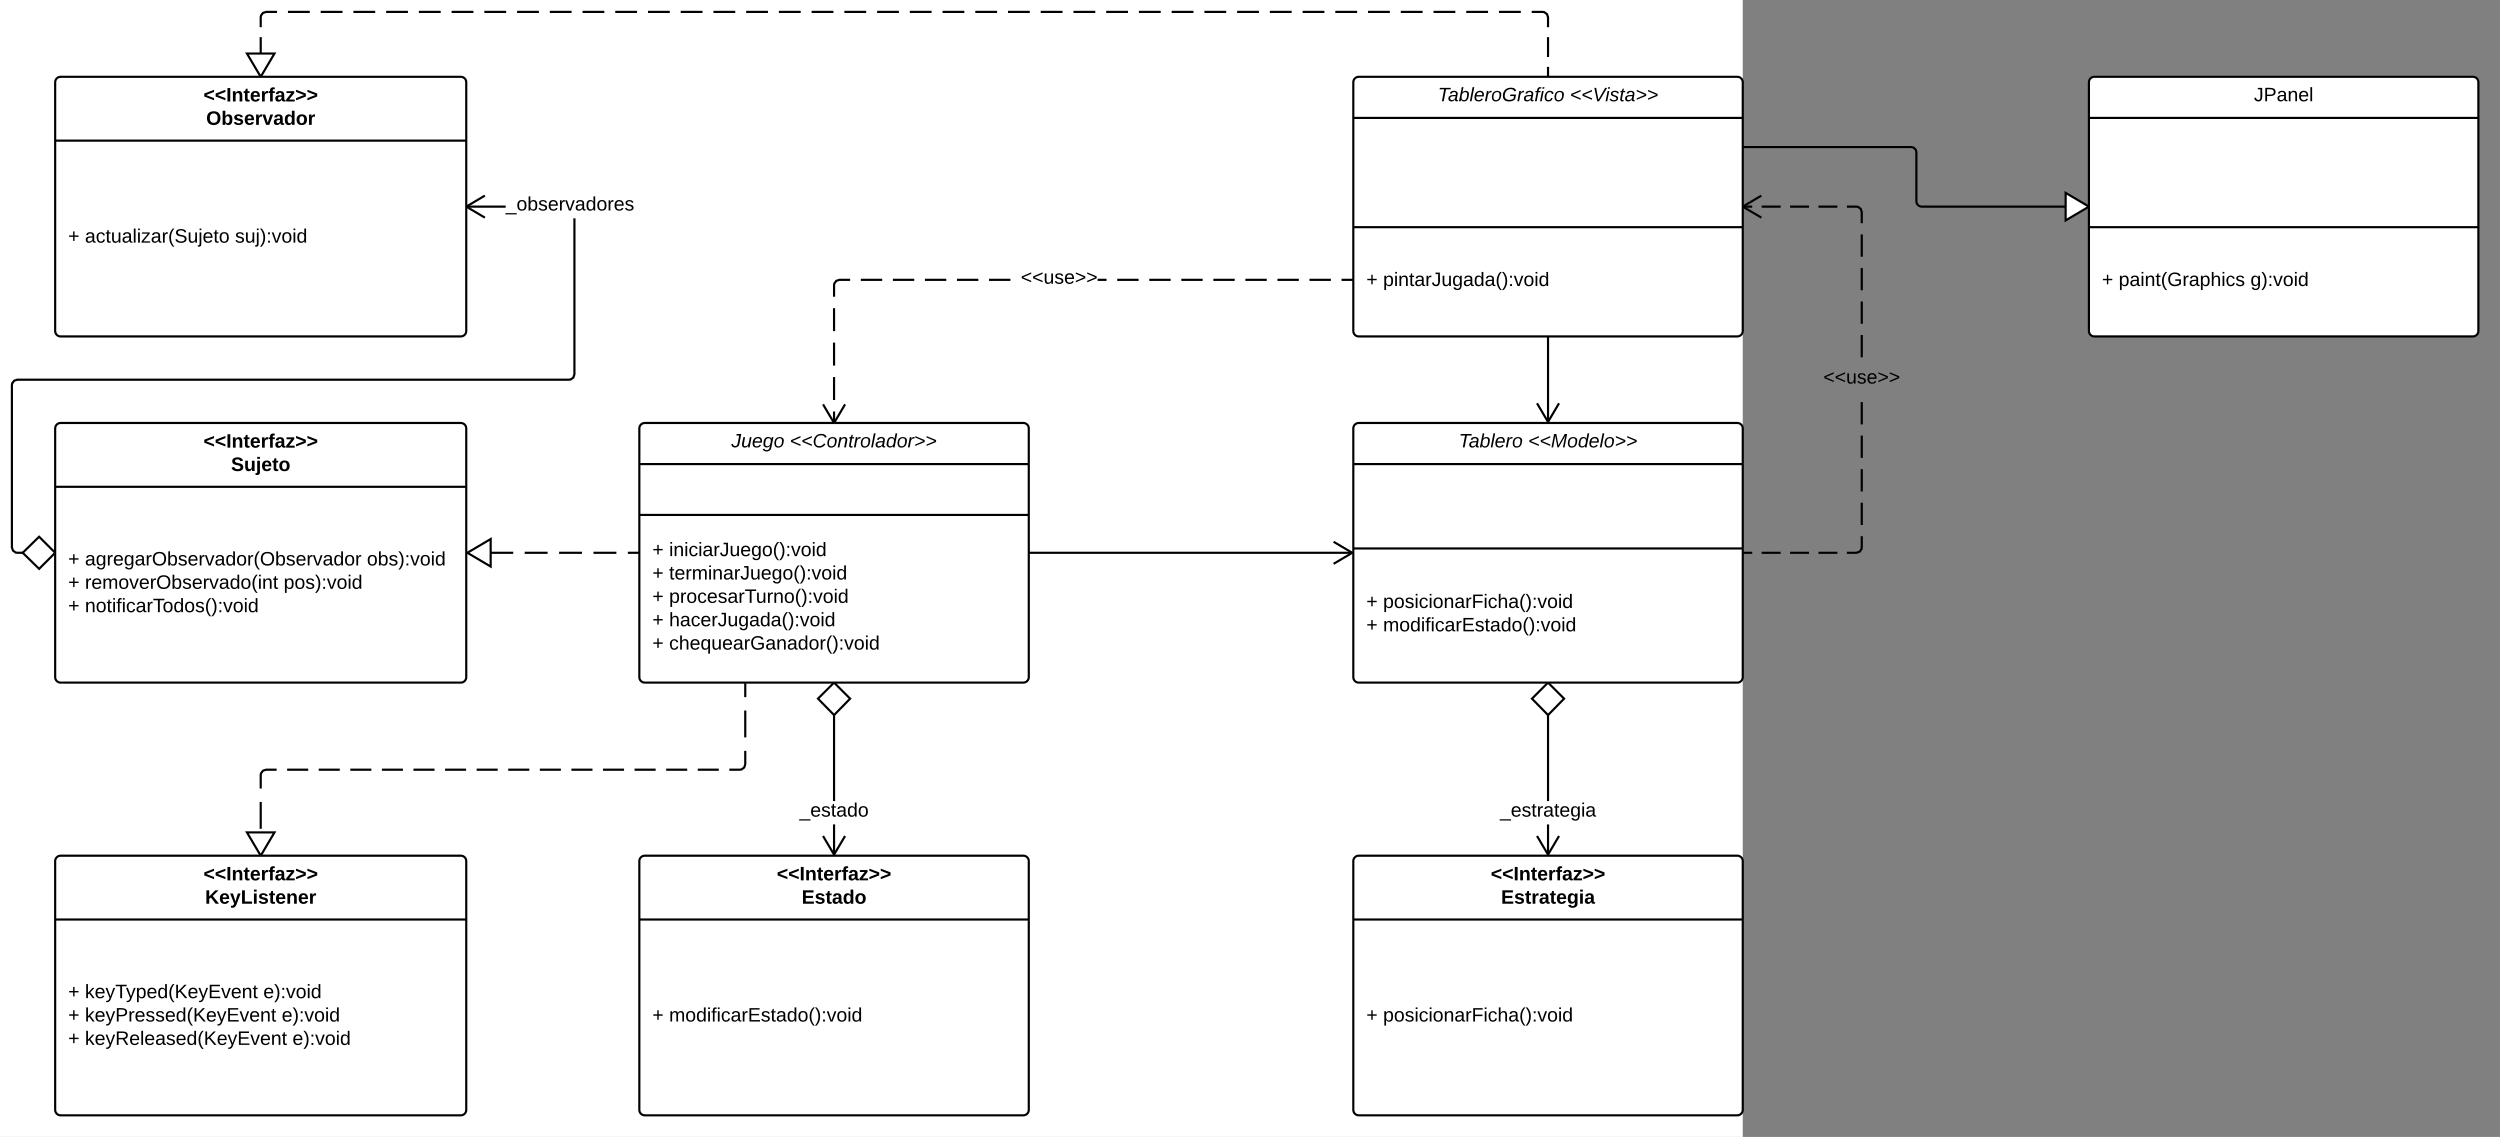 <svg xmlns="http://www.w3.org/2000/svg" xmlns:xlink="http://www.w3.org/1999/xlink" xmlns:lucid="lucid" width="2311" height="1051"><rect width="100%" height="100%" fill="#808080" stroke="none"/><g transform="translate(-149 -49)" lucid:page-tab-id="0_0"><path d="M0 0h1760v1360H0z" fill="#fff"/><path d="M740 445c0-2.76 2.24-5 5-5h350c2.76 0 5 2.24 5 5v230c0 2.76-2.24 5-5 5H745c-2.76 0-5-2.24-5-5z" stroke="#000" stroke-width="2" fill="#fff"/><path d="M740 478h360m-360 47h360" stroke="#000" stroke-width="2" fill="none"/><use xlink:href="#a" transform="matrix(1,0,0,1,748,440) translate(77.1 22.6)"/><use xlink:href="#b" transform="matrix(1,0,0,1,748,440) translate(131.1 22.6)"/><use xlink:href="#c" transform="matrix(1,0,0,1,752,532.693) translate(0 30.4)"/><use xlink:href="#d" transform="matrix(1,0,0,1,752,532.693) translate(15.5 30.4)"/><use xlink:href="#c" transform="matrix(1,0,0,1,752,532.693) translate(0 52)"/><use xlink:href="#e" transform="matrix(1,0,0,1,752,532.693) translate(15.5 52)"/><use xlink:href="#c" transform="matrix(1,0,0,1,752,532.693) translate(0 73.6)"/><use xlink:href="#f" transform="matrix(1,0,0,1,752,532.693) translate(15.5 73.6)"/><use xlink:href="#c" transform="matrix(1,0,0,1,752,532.693) translate(0 95.2)"/><use xlink:href="#g" transform="matrix(1,0,0,1,752,532.693) translate(15.5 95.2)"/><use xlink:href="#c" transform="matrix(1,0,0,1,752,532.693) translate(0 116.8)"/><use xlink:href="#h" transform="matrix(1,0,0,1,752,532.693) translate(15.5 116.8)"/><path d="M1400 445c0-2.76 2.24-5 5-5h350c2.76 0 5 2.24 5 5v230c0 2.76-2.24 5-5 5h-350c-2.76 0-5-2.24-5-5z" stroke="#000" stroke-width="2" fill="#fff"/><path d="M1400 478h360m-360 78h360" stroke="#000" stroke-width="2" fill="none"/><use xlink:href="#i" transform="matrix(1,0,0,1,1408,440) translate(89.45 22.6)"/><use xlink:href="#j" transform="matrix(1,0,0,1,1408,440) translate(153.65 22.6)"/><use xlink:href="#c" transform="matrix(1,0,0,1,1412,564.218) translate(0 46.8)"/><use xlink:href="#k" transform="matrix(1,0,0,1,1412,564.218) translate(15.5 46.8)"/><use xlink:href="#c" transform="matrix(1,0,0,1,1412,564.218) translate(0 68.4)"/><use xlink:href="#l" transform="matrix(1,0,0,1,1412,564.218) translate(15.5 68.4)"/><path d="M1100 560h299" stroke="#000" stroke-width="2" fill="none"/><path/><path d="M1400 559.43v1.14l-17.7 10.47-1.02-1.72 15.76-9.32-15.76-9.32 1-1.72z"/><path d="M1400 125c0-2.76 2.24-5 5-5h350c2.76 0 5 2.24 5 5v230c0 2.76-2.24 5-5 5h-350c-2.76 0-5-2.24-5-5z" stroke="#000" stroke-width="2" fill="#fff"/><path d="M1400 158h360m-360 101h360" stroke="#000" stroke-width="2" fill="none"/><use xlink:href="#m" transform="matrix(1,0,0,1,1408,120) translate(70.15 22.6)"/><use xlink:href="#n" transform="matrix(1,0,0,1,1408,120) translate(192.25 22.6)"/><use xlink:href="#c" transform="matrix(1,0,0,1,1412,266.8) translate(0 46.6)"/><use xlink:href="#o" transform="matrix(1,0,0,1,1412,266.8) translate(15.5 46.6)"/><path d="M1580 360v79" stroke="#000" stroke-width="2" fill="none"/><path/><path d="M1591.04 422.3l-10.47 17.7h-1.14l-10.47-17.7 1.72-1.02 9.32 15.76 9.32-15.76zM1768.75 561H1760v-2h8.75zm26.25 0h-17.5v-2h17.5zm26.25 0h-17.5v-2h17.5zm26.25 0H1830v-2h17.5zm23.5-5.92l-.3 1.9-2.13 2.9-3.4 1.12h-8.92v-2h8.6l2.5-.82 1.45-2 .2-1.26v-10.25h2zm0-20.75h-2v-20.66h2zm0-31h-2v-20.66h2zm0-31h-2v-20.66h2zm0-31h-2v-20.66h2zm0-62h-2v-20.66h2zm0-31h-2v-20.66h2zm0-31h-2v-20.66h2zm0-31h-2v-20.66h2zm-4.02-47.02l2.9 2.13 1.12 3.4v10.5h-2v-10.17l-.82-2.5-2-1.46-1.26-.2h-8.67v-2h8.83zm-19.48 1.7H1830v-2h17.5zm-26.25 0h-17.5v-2h17.5zm-26.25 0h-17.5v-2h17.5zm-26.25 0H1760v-2h8.75z"/><path/><path d="M1777.72 230.68l-15.76 9.32 15.76 9.32-1 1.72-16.72-9.88v-2.32l16.7-9.88z"/><use xlink:href="#p" transform="matrix(1,0,0,1,1834.5,389.2) translate(0 14.4)"/><path d="M921 440h-2v-10.6h2zm0-21.22h-2v-21.22h2zm0-31.83h-2v-21.22h2zm0-31.83h-2V333.9h2zm13.88-46.44h-9.72l-2.5.8-1.46 2-.2 1.28v10.53h-2v-10.7l.3-1.9 2.13-2.9 3.4-1.12h10.04zm464.12 0h-9.88v-2h9.88zm-19.75 0h-19.75v-2h19.75zm-29.63 0h-19.74v-2h19.74zm-29.62 0h-19.75v-2H1320zm-29.63 0h-19.74v-2h19.74zm-29.62 0H1241v-2h19.75zm-29.63 0h-19.74v-2h19.74zm-29.62 0h-19.75v-2h19.75zm-118.5 0h-19.75v-2H1083zm-29.63 0h-19.74v-2h19.74zm-29.62 0H1004v-2h19.75zm-29.63 0h-19.75v-2h19.75zm-29.62 0h-19.75v-2h19.75zm207.38 0h-8.27v-2h8.28zM1400 308.68h-1v-2h1z"/><path d="M931.04 423.3l-9.88 16.7h-2.32l-9.88-16.7 1.72-1.02 9.32 15.76 9.32-15.76z"/><use xlink:href="#p" transform="matrix(1,0,0,1,1092.613,296.878) translate(0 14.4)"/><path d="M200 125c0-2.76 2.24-5 5-5h370c2.76 0 5 2.24 5 5v230c0 2.76-2.24 5-5 5H205c-2.76 0-5-2.24-5-5z" stroke="#000" stroke-width="2" fill="#fff"/><path d="M200 179h380" stroke="#000" stroke-width="2" fill="none"/><use xlink:href="#q" transform="matrix(1,0,0,1,208,120) translate(129.075 22.8)"/><use xlink:href="#r" transform="matrix(1,0,0,1,208,120) translate(131.575 44.4)"/><use xlink:href="#c" transform="matrix(1,0,0,1,212,187.2) translate(0 86.1)"/><use xlink:href="#s" transform="matrix(1,0,0,1,212,187.2) translate(15.5 86.1)"/><use xlink:href="#t" transform="matrix(1,0,0,1,212,187.2) translate(154.25 86.1)"/><path d="M681 395.16l-1.1 3.4-2.92 2.13-1.9.3H165.16l-2.5.82-1.46 2-.2 1.26v149.76l.82 2.5 2 1.46 1.26.2H200v2h-35.08l-1.9-.3-2.9-2.13-1.12-3.4V404.9l.3-1.9 2.13-2.9 3.4-1.12h510.1l1.25-.2 2-1.46.82-2.5V250.8h2zM580 241v-2h36.44v2z"/><path d="M597.72 230.68L581.96 240l15.76 9.32-1 1.72-16.72-9.88v-2.32l16.7-9.88z"/><path d="M200 560l-14.85 14.85L170 560l15.15-14.85z" fill="#fff"/><path d="M200 558.6v2.8l-14.84 14.86-16.6-16.26 16.6-16.26zm-28.57 1.4l13.7 13.44L198.6 560l-13.46-13.44z"/><use xlink:href="#u" transform="matrix(1,0,0,1,616.437,229.2) translate(0 14.4)"/><path d="M1400 845c0-2.76 2.24-5 5-5h350c2.76 0 5 2.24 5 5v230c0 2.76-2.24 5-5 5h-350c-2.76 0-5-2.24-5-5z" stroke="#000" stroke-width="2" fill="#fff"/><path d="M1400 899h360" stroke="#000" stroke-width="2" fill="none"/><use xlink:href="#q" transform="matrix(1,0,0,1,1408,840) translate(119.075 22.8)"/><use xlink:href="#v" transform="matrix(1,0,0,1,1408,840) translate(128.575 44.4)"/><use xlink:href="#c" transform="matrix(1,0,0,1,1412,907.2) translate(0 86.1)"/><use xlink:href="#w" transform="matrix(1,0,0,1,1412,907.2) translate(15.5 86.1)"/><path d="M740 845c0-2.76 2.24-5 5-5h350c2.76 0 5 2.24 5 5v230c0 2.76-2.24 5-5 5H745c-2.76 0-5-2.24-5-5z" stroke="#000" stroke-width="2" fill="#fff"/><path d="M740 899h360" stroke="#000" stroke-width="2" fill="none"/><use xlink:href="#q" transform="matrix(1,0,0,1,748,840) translate(119.075 22.8)"/><use xlink:href="#x" transform="matrix(1,0,0,1,748,840) translate(142.075 44.4)"/><use xlink:href="#c" transform="matrix(1,0,0,1,752,907.2) translate(0 86.1)"/><use xlink:href="#l" transform="matrix(1,0,0,1,752,907.2) translate(15.5 86.1)"/><path d="M740 560H581.06" fill="none"/><path d="M740 560h-10.6m-10.6 0h-21.2m-10.58 0h-21.2m-10.6 0h-21.18m-10.6 0h-21.2m-10.6 0h-10.58" stroke="#000" stroke-width="2" fill="none"/><path/><path d="M602.57 572.73L581.07 560l21.5-12.73z" fill="#fff"/><path d="M603.57 574.48L580 560.54v-1.08l23.57-13.94zM583.02 560l18.55 10.97v-21.94z"/><path d="M1580 120V65c0-2.76-2.24-5-5-5H395c-2.76 0-5 2.24-5 5v55" fill="none"/><path d="M1580 120v-9.17m0-9.16V83.33m0-9.16V65l-.96-2.95-2.46-1.8L1575 60h-10.1m-10.07 0h-20.17m-10.1 0h-20.16m-10.08 0h-20.17m-10.1 0h-20.16m-10.1 0h-20.17m-10.08 0h-20.17m-10.1 0h-20.16m-10.1 0h-20.16m-10.08 0h-20.17m-10.08 0h-20.17m-10.1 0h-20.16m-10.1 0h-20.16m-10.1 0h-20.16m-10.08 0h-20.18m-10.08 0h-20.17m-10.1 0h-20.16m-10.07 0h-20.17m-10.1 0h-20.16m-10.1 0h-20.16m-10.08 0H959.8m-10.1 0h-20.17m-10.1 0h-20.16m-10.08 0H869m-10.1 0h-20.16m-10.08 0H808.5m-10.08 0h-20.17m-10.1 0H748m-10.1 0h-20.16m-10.1 0H687.5m-10.1 0h-20.16m-10.08 0h-20.17m-10.1 0h-20.16m-10.08 0h-20.17m-10.08 0H536.2m-10.1 0h-20.16m-10.1 0H475.7m-10.08 0h-20.17m-10.1 0h-20.16m-10.08 0H395l-2.95.96-1.8 2.46L390 65v9.17m0 9.16v18.34m0 9.16V120" stroke="#000" stroke-width="2" fill="none"/><path/><path d="M390 120l-12.73-21.52h25.46z" fill="#fff"/><path d="M391.16 120h-2.32l-13.32-22.52h28.96zm-12.13-20.52L390 118.04l10.97-18.56z"/><path d="M200 845c0-2.76 2.24-5 5-5h370c2.76 0 5 2.24 5 5v230c0 2.76-2.24 5-5 5H205c-2.76 0-5-2.24-5-5z" stroke="#000" stroke-width="2" fill="#fff"/><path d="M200 899h380" stroke="#000" stroke-width="2" fill="none"/><use xlink:href="#y" transform="matrix(1,0,0,1,208,840) translate(129.075 22.8)"/><use xlink:href="#z" transform="matrix(1,0,0,1,208,840) translate(130.6 44.4)"/><use xlink:href="#A" transform="matrix(1,0,0,1,212,907.2) translate(0 64.5)"/><use xlink:href="#B" transform="matrix(1,0,0,1,212,907.2) translate(15.5 64.5)"/><use xlink:href="#C" transform="matrix(1,0,0,1,212,907.2) translate(180.4 64.5)"/><use xlink:href="#A" transform="matrix(1,0,0,1,212,907.2) translate(0 86.1)"/><use xlink:href="#D" transform="matrix(1,0,0,1,212,907.2) translate(15.5 86.1)"/><use xlink:href="#C" transform="matrix(1,0,0,1,212,907.2) translate(197.4 86.1)"/><use xlink:href="#A" transform="matrix(1,0,0,1,212,907.2) translate(0 107.7)"/><use xlink:href="#E" transform="matrix(1,0,0,1,212,907.2) translate(15.5 107.7)"/><use xlink:href="#F" transform="matrix(1,0,0,1,212,907.2) translate(207.35 107.7)"/><path d="M837.92 681v74.5c0 2.76-2.24 5-5 5H395c-2.76 0-5 2.24-5 5V840" fill="none"/><path d="M837.92 681v12.42m0 12.4v24.85m0 12.4v12.43l-.97 2.95-2.45 1.8-1.58.25h-9.73m-9.75 0H794m-9.74 0H764.8m-9.73 0H735.6m-9.73 0H706.4m-9.72 0H677.2m-9.72 0h-19.46m-9.73 0H618.8m-9.73 0h-19.47m-9.73 0h-19.46m-9.74 0h-19.46m-9.73 0h-19.45m-9.73 0h-19.47m-9.73 0h-19.46m-9.73 0h-19.47m-9.73 0H395l-2.95.96-1.8 2.46-.25 1.58v12.42m0 12.4v24.85m0 12.4V840" stroke="#000" stroke-width="2" fill="none"/><path d="M838.92 681h-2v-1h2z"/><path d="M390 840l-12.73-21.52h25.46z" fill="#fff"/><path d="M391.16 840h-2.32l-13.32-22.52h28.96zm-12.13-20.52L390 838.04l10.97-18.56z"/><path d="M2080 125c0-2.76 2.24-5 5-5h350c2.76 0 5 2.24 5 5v230c0 2.76-2.24 5-5 5h-350c-2.76 0-5-2.24-5-5z" stroke="#000" stroke-width="2" fill="#fff"/><path d="M2080 158h360m-360 101h360" stroke="#000" stroke-width="2" fill="none"/><g><use xlink:href="#G" transform="matrix(1,0,0,1,2088,120) translate(144.525 22.6)"/></g><g><use xlink:href="#A" transform="matrix(1,0,0,1,2092,266.8) translate(0 46.6)"/><use xlink:href="#H" transform="matrix(1,0,0,1,2092,266.8) translate(15.5 46.6)"/><use xlink:href="#I" transform="matrix(1,0,0,1,2092,266.8) translate(137.3 46.6)"/></g><path d="M1761 184.95h154.5c2.76 0 5 2.23 5 5V235c0 2.76 2.24 5 5 5H2080" stroke="#000" stroke-width="2" fill="none"/><path d="M1761 185.95h-1v-2h1z"/><path d="M2080 240l-21.52 12.73v-25.46z" fill="#fff"/><path d="M2080 238.84v2.32l-22.52 13.32v-28.96zm-20.52 12.13l18.56-10.97-18.56-10.97zM921 839h-2v-27.9h2zm0-49.5h-2V680h2z"/><path d="M934.85 694.85L920 710l-14.85-15.15L920 680z" fill="#fff"/><path d="M936.26 694.84L920 711.44l-16.26-16.6L918.6 680h2.8zm-29.7.02l13.44 13.7 13.44-13.7L920 681.4zM931.04 822.3L920.57 840h-1.14l-10.47-17.7 1.72-1.02 9.32 15.76 9.32-15.76z"/><g><use xlink:href="#J" transform="matrix(1,0,0,1,888,789.492) translate(0 14.4)"/></g><path d="M1581 839h-2v-27.9h2zm0-49.5h-2V680h2z"/><path d="M1594.85 694.85L1580 710l-14.85-15.15L1580 680z" fill="#fff"/><path d="M1596.26 694.84l-16.26 16.6-16.26-16.6L1578.6 680h2.8zm-29.7.02l13.44 13.7 13.44-13.7L1580 681.4zM1591.04 822.3l-10.47 17.7h-1.14l-10.47-17.7 1.72-1.02 9.32 15.76 9.32-15.76z"/><g><use xlink:href="#K" transform="matrix(1,0,0,1,1535.55,789.492) translate(0 14.4)"/></g><path d="M200 445c0-2.76 2.24-5 5-5h370c2.76 0 5 2.24 5 5v230c0 2.76-2.24 5-5 5H205c-2.76 0-5-2.24-5-5z" stroke="#000" stroke-width="2" fill="#fff"/><path d="M200 499h380" stroke="#000" stroke-width="2" fill="none"/><g><use xlink:href="#y" transform="matrix(1,0,0,1,208,440) translate(129.075 22.8)"/><use xlink:href="#L" transform="matrix(1,0,0,1,208,440) translate(154.575 44.4)"/></g><g><use xlink:href="#A" transform="matrix(1,0,0,1,212,507.2) translate(0 64.5)"/><use xlink:href="#M" transform="matrix(1,0,0,1,212,507.2) translate(15.5 64.5)"/><use xlink:href="#N" transform="matrix(1,0,0,1,212,507.2) translate(276.15 64.5)"/><use xlink:href="#A" transform="matrix(1,0,0,1,212,507.2) translate(0 86.1)"/><use xlink:href="#O" transform="matrix(1,0,0,1,212,507.2) translate(15.5 86.1)"/><use xlink:href="#P" transform="matrix(1,0,0,1,212,507.2) translate(199.2 86.1)"/><use xlink:href="#A" transform="matrix(1,0,0,1,212,507.2) translate(0 107.7)"/><use xlink:href="#Q" transform="matrix(1,0,0,1,212,507.2) translate(15.5 107.7)"/></g><defs><path d="M29-66c0 49 71 55 82 11 13-52 22-111 33-165H93l5-28h85L149-74C151 11 7 37-1-60" id="R"/><path d="M67 3c-93-2-31-127-26-193h32L48-50c-3 39 53 32 70 12 30-34 30-101 43-152h32L157 0h-30c1-10 6-24 4-33-14 20-29 37-64 36" id="S"/><path d="M111-194c62-3 86 47 72 106H45c-7 38 6 69 45 68 27-1 43-14 53-32l24 11C152-15 129 4 87 4 38 3 12-23 12-71c0-70 32-119 99-123zm44 81c14-66-71-72-95-28-4 8-8 17-11 28h106" id="T"/><path d="M103-194c29 0 47 14 56 36 2-11 5-23 8-32h30L160-5C157 61 82 97 21 62 9 55 4 45 1 30l28-7c7 42 83 31 92-3 4-16 9-38 13-55-13 20-29 36-62 36-40 0-60-25-60-64 0-71 23-131 91-131zm4 24c-53 0-58 54-61 104-2 27 10 44 36 44 49 0 65-50 67-102 1-29-15-46-42-46" id="U"/><path d="M30-147c31-64 166-65 159 27C183-49 158 1 86 4 9 8 1-88 30-147zM88-20c53 0 68-48 68-100 0-31-11-51-44-50-52 1-68 46-68 97 0 32 13 53 44 53" id="V"/><g id="a"><use transform="matrix(0.05,0,0,0.05,0,0)" xlink:href="#R"/><use transform="matrix(0.05,0,0,0.05,9,0)" xlink:href="#S"/><use transform="matrix(0.05,0,0,0.05,19,0)" xlink:href="#T"/><use transform="matrix(0.05,0,0,0.05,29,0)" xlink:href="#U"/><use transform="matrix(0.05,0,0,0.05,39,0)" xlink:href="#V"/></g><path d="M23-100v-36l175-74v27L47-118l151 64v27" id="W"/><path d="M125-24c46 0 70-25 89-51l25 16C214-24 183 4 123 4 8 4-5-146 60-208c32-50 158-61 191-5 5 7 9 14 11 22l-32 10c-9-28-33-43-69-43-74 0-108 51-108 125 0 46 24 75 72 75" id="X"/><path d="M67-158c22-48 132-52 116 29L158 0h-32l25-140c3-38-53-32-70-12C52-117 51-52 38 0H6l36-190h30" id="Y"/><path d="M51-54c-9 22 5 41 31 30L79-1C43 14 10-4 19-52l22-115H19l5-23h22l19-43h21l-9 43h35l-4 23H73" id="Z"/><path d="M66-151c12-25 30-51 66-40l-6 26C45-176 58-65 38 0H6l36-190h30" id="aa"/><path d="M6 0l50-261h32L37 0H6" id="ab"/><path d="M165-48c-4 18 1 34 23 27l-3 20c-29 8-62 0-52-35h-2C116-14 99 4 63 4 30 4 8-16 8-49c0-68 71-67 138-67 10-26 0-56-31-54-26 1-42 9-47 31l-32-5c8-67 160-71 144 15-5 28-9 54-15 81zM42-50c3 52 80 24 89-6 7-12 7-24 11-38-47 1-103-4-100 44" id="ac"/><path d="M133-28C103 26-5 8 13-77c13-62 24-115 90-117 29-1 46 15 56 35l19-102h32L160 0h-30zM45-64c-2 27 10 43 35 43 54-1 69-50 69-103 0-29-15-46-42-46-53-1-58 58-62 106" id="ad"/><path d="M23-27v-27l151-64-151-65v-27l175 74v36" id="ae"/><g id="b"><use transform="matrix(0.05,0,0,0.05,0,0)" xlink:href="#W"/><use transform="matrix(0.05,0,0,0.05,10.5,0)" xlink:href="#W"/><use transform="matrix(0.05,0,0,0.05,21,0)" xlink:href="#X"/><use transform="matrix(0.05,0,0,0.05,33.95,0)" xlink:href="#V"/><use transform="matrix(0.05,0,0,0.05,43.95,0)" xlink:href="#Y"/><use transform="matrix(0.05,0,0,0.05,53.95,0)" xlink:href="#Z"/><use transform="matrix(0.05,0,0,0.05,58.95,0)" xlink:href="#aa"/><use transform="matrix(0.05,0,0,0.05,64.9,0)" xlink:href="#V"/><use transform="matrix(0.05,0,0,0.05,74.9,0)" xlink:href="#ab"/><use transform="matrix(0.05,0,0,0.05,78.85,0)" xlink:href="#ac"/><use transform="matrix(0.05,0,0,0.05,88.85,0)" xlink:href="#ad"/><use transform="matrix(0.05,0,0,0.05,98.85,0)" xlink:href="#V"/><use transform="matrix(0.05,0,0,0.05,108.85,0)" xlink:href="#aa"/><use transform="matrix(0.05,0,0,0.05,114.8,0)" xlink:href="#ae"/><use transform="matrix(0.05,0,0,0.05,125.3,0)" xlink:href="#ae"/></g><path d="M118-107v75H92v-75H18v-26h74v-75h26v75h74v26h-74" id="af"/><use transform="matrix(0.05,0,0,0.05,0,0)" xlink:href="#af" id="c"/><path d="M24-231v-30h32v30H24zM24 0v-190h32V0H24" id="ag"/><path d="M117-194c89-4 53 116 60 194h-32v-121c0-31-8-49-39-48C34-167 62-67 57 0H25l-1-190h30c1 10-1 24 2 32 11-22 29-35 61-36" id="ah"/><path d="M96-169c-40 0-48 33-48 73s9 75 48 75c24 0 41-14 43-38l32 2c-6 37-31 61-74 61-59 0-76-41-82-99-10-93 101-131 147-64 4 7 5 14 7 22l-32 3c-4-21-16-35-41-35" id="ai"/><path d="M141-36C126-15 110 5 73 4 37 3 15-17 15-53c-1-64 63-63 125-63 3-35-9-54-41-54-24 1-41 7-42 31l-33-3c5-37 33-52 76-52 45 0 72 20 72 64v82c-1 20 7 32 28 27v20c-31 9-61-2-59-35zM48-53c0 20 12 33 32 33 41-3 63-29 60-74-43 2-92-5-92 41" id="aj"/><path d="M114-163C36-179 61-72 57 0H25l-1-190h30c1 12-1 29 2 39 6-27 23-49 58-41v29" id="ak"/><path d="M153-248C145-148 188 4 80 4 36 3 13-21 6-62l32-5c4 25 16 42 43 43 27 0 39-20 39-49v-147H72v-28h81" id="al"/><path d="M84 4C-5 8 30-112 23-190h32v120c0 31 7 50 39 49 72-2 45-101 50-169h31l1 190h-30c-1-10 1-25-2-33-11 22-28 36-60 37" id="am"/><path d="M100-194c63 0 86 42 84 106H49c0 40 14 67 53 68 26 1 43-12 49-29l28 8c-11 28-37 45-77 45C44 4 14-33 15-96c1-61 26-98 85-98zm52 81c6-60-76-77-97-28-3 7-6 17-6 28h103" id="an"/><path d="M177-190C167-65 218 103 67 71c-23-6-38-20-44-43l32-5c15 47 100 32 89-28v-30C133-14 115 1 83 1 29 1 15-40 15-95c0-56 16-97 71-98 29-1 48 16 59 35 1-10 0-23 2-32h30zM94-22c36 0 50-32 50-73 0-42-14-75-50-75-39 0-46 34-46 75s6 73 46 73" id="ao"/><path d="M100-194c62-1 85 37 85 99 1 63-27 99-86 99S16-35 15-95c0-66 28-99 85-99zM99-20c44 1 53-31 53-75 0-43-8-75-51-75s-53 32-53 75 10 74 51 75" id="ap"/><path d="M87 75C49 33 22-17 22-94c0-76 28-126 65-167h31c-38 41-64 92-64 168S80 34 118 75H87" id="aq"/><path d="M33-261c38 41 65 92 65 168S71 34 33 75H2C39 34 66-17 66-93S39-220 2-261h31" id="ar"/><path d="M33-154v-36h34v36H33zM33 0v-36h34V0H33" id="as"/><path d="M108 0H70L1-190h34L89-25l56-165h34" id="at"/><path d="M85-194c31 0 48 13 60 33l-1-100h32l1 261h-30c-2-10 0-23-3-31C134-8 116 4 85 4 32 4 16-35 15-94c0-66 23-100 70-100zm9 24c-40 0-46 34-46 75 0 40 6 74 45 74 42 0 51-32 51-76 0-42-9-74-50-73" id="au"/><g id="d"><use transform="matrix(0.05,0,0,0.05,0,0)" xlink:href="#ag"/><use transform="matrix(0.05,0,0,0.05,3.95,0)" xlink:href="#ah"/><use transform="matrix(0.05,0,0,0.05,13.95,0)" xlink:href="#ag"/><use transform="matrix(0.05,0,0,0.05,17.9,0)" xlink:href="#ai"/><use transform="matrix(0.05,0,0,0.05,26.9,0)" xlink:href="#ag"/><use transform="matrix(0.05,0,0,0.05,30.85,0)" xlink:href="#aj"/><use transform="matrix(0.05,0,0,0.05,40.85,0)" xlink:href="#ak"/><use transform="matrix(0.05,0,0,0.05,46.8,0)" xlink:href="#al"/><use transform="matrix(0.05,0,0,0.05,55.8,0)" xlink:href="#am"/><use transform="matrix(0.05,0,0,0.05,65.8,0)" xlink:href="#an"/><use transform="matrix(0.05,0,0,0.05,75.8,0)" xlink:href="#ao"/><use transform="matrix(0.05,0,0,0.05,85.8,0)" xlink:href="#ap"/><use transform="matrix(0.05,0,0,0.05,95.8,0)" xlink:href="#aq"/><use transform="matrix(0.05,0,0,0.05,101.75,0)" xlink:href="#ar"/><use transform="matrix(0.05,0,0,0.05,107.7,0)" xlink:href="#as"/><use transform="matrix(0.05,0,0,0.05,112.7,0)" xlink:href="#at"/><use transform="matrix(0.05,0,0,0.05,121.7,0)" xlink:href="#ap"/><use transform="matrix(0.05,0,0,0.05,131.7,0)" xlink:href="#ag"/><use transform="matrix(0.05,0,0,0.05,135.65,0)" xlink:href="#au"/></g><path d="M59-47c-2 24 18 29 38 22v24C64 9 27 4 27-40v-127H5v-23h24l9-43h21v43h35v23H59v120" id="av"/><path d="M210-169c-67 3-38 105-44 169h-31v-121c0-29-5-50-35-48C34-165 62-65 56 0H25l-1-190h30c1 10-1 24 2 32 10-44 99-50 107 0 11-21 27-35 58-36 85-2 47 119 55 194h-31v-121c0-29-5-49-35-48" id="aw"/><g id="e"><use transform="matrix(0.05,0,0,0.05,0,0)" xlink:href="#av"/><use transform="matrix(0.05,0,0,0.05,5,0)" xlink:href="#an"/><use transform="matrix(0.05,0,0,0.05,15,0)" xlink:href="#ak"/><use transform="matrix(0.05,0,0,0.05,20.95,0)" xlink:href="#aw"/><use transform="matrix(0.05,0,0,0.05,35.9,0)" xlink:href="#ag"/><use transform="matrix(0.05,0,0,0.05,39.85,0)" xlink:href="#ah"/><use transform="matrix(0.05,0,0,0.05,49.85,0)" xlink:href="#aj"/><use transform="matrix(0.05,0,0,0.05,59.85,0)" xlink:href="#ak"/><use transform="matrix(0.05,0,0,0.05,65.8,0)" xlink:href="#al"/><use transform="matrix(0.05,0,0,0.05,74.8,0)" xlink:href="#am"/><use transform="matrix(0.05,0,0,0.05,84.8,0)" xlink:href="#an"/><use transform="matrix(0.05,0,0,0.05,94.8,0)" xlink:href="#ao"/><use transform="matrix(0.05,0,0,0.05,104.8,0)" xlink:href="#ap"/><use transform="matrix(0.05,0,0,0.05,114.8,0)" xlink:href="#aq"/><use transform="matrix(0.05,0,0,0.05,120.75,0)" xlink:href="#ar"/><use transform="matrix(0.05,0,0,0.05,126.7,0)" xlink:href="#as"/><use transform="matrix(0.05,0,0,0.05,131.7,0)" xlink:href="#at"/><use transform="matrix(0.05,0,0,0.05,140.7,0)" xlink:href="#ap"/><use transform="matrix(0.05,0,0,0.05,150.7,0)" xlink:href="#ag"/><use transform="matrix(0.05,0,0,0.05,154.65,0)" xlink:href="#au"/></g><path d="M115-194c55 1 70 41 70 98S169 2 115 4C84 4 66-9 55-30l1 105H24l-1-265h31l2 30c10-21 28-34 59-34zm-8 174c40 0 45-34 45-75s-6-73-45-74c-42 0-51 32-51 76 0 43 10 73 51 73" id="ax"/><path d="M135-143c-3-34-86-38-87 0 15 53 115 12 119 90S17 21 10-45l28-5c4 36 97 45 98 0-10-56-113-15-118-90-4-57 82-63 122-42 12 7 21 19 24 35" id="ay"/><path d="M127-220V0H93v-220H8v-28h204v28h-85" id="az"/><g id="f"><use transform="matrix(0.05,0,0,0.05,0,0)" xlink:href="#ax"/><use transform="matrix(0.05,0,0,0.05,10,0)" xlink:href="#ak"/><use transform="matrix(0.05,0,0,0.05,15.95,0)" xlink:href="#ap"/><use transform="matrix(0.05,0,0,0.05,25.95,0)" xlink:href="#ai"/><use transform="matrix(0.05,0,0,0.05,34.95,0)" xlink:href="#an"/><use transform="matrix(0.05,0,0,0.05,44.95,0)" xlink:href="#ay"/><use transform="matrix(0.05,0,0,0.05,53.95,0)" xlink:href="#aj"/><use transform="matrix(0.05,0,0,0.05,63.95,0)" xlink:href="#ak"/><use transform="matrix(0.05,0,0,0.05,69.9,0)" xlink:href="#az"/><use transform="matrix(0.05,0,0,0.05,80.2,0)" xlink:href="#am"/><use transform="matrix(0.05,0,0,0.05,90.2,0)" xlink:href="#ak"/><use transform="matrix(0.05,0,0,0.05,96.15,0)" xlink:href="#ah"/><use transform="matrix(0.05,0,0,0.05,106.15,0)" xlink:href="#ap"/><use transform="matrix(0.05,0,0,0.05,116.15,0)" xlink:href="#aq"/><use transform="matrix(0.05,0,0,0.05,122.1,0)" xlink:href="#ar"/><use transform="matrix(0.05,0,0,0.05,128.05,0)" xlink:href="#as"/><use transform="matrix(0.05,0,0,0.05,133.05,0)" xlink:href="#at"/><use transform="matrix(0.05,0,0,0.05,142.05,0)" xlink:href="#ap"/><use transform="matrix(0.05,0,0,0.05,152.05,0)" xlink:href="#ag"/><use transform="matrix(0.05,0,0,0.05,156,0)" xlink:href="#au"/></g><path d="M106-169C34-169 62-67 57 0H25v-261h32l-1 103c12-21 28-36 61-36 89 0 53 116 60 194h-32v-121c2-32-8-49-39-48" id="aA"/><g id="g"><use transform="matrix(0.05,0,0,0.05,0,0)" xlink:href="#aA"/><use transform="matrix(0.05,0,0,0.05,10,0)" xlink:href="#aj"/><use transform="matrix(0.05,0,0,0.05,20,0)" xlink:href="#ai"/><use transform="matrix(0.05,0,0,0.05,29,0)" xlink:href="#an"/><use transform="matrix(0.05,0,0,0.05,39,0)" xlink:href="#ak"/><use transform="matrix(0.05,0,0,0.05,44.95,0)" xlink:href="#al"/><use transform="matrix(0.05,0,0,0.05,53.95,0)" xlink:href="#am"/><use transform="matrix(0.05,0,0,0.05,63.95,0)" xlink:href="#ao"/><use transform="matrix(0.05,0,0,0.05,73.95,0)" xlink:href="#aj"/><use transform="matrix(0.05,0,0,0.05,83.95,0)" xlink:href="#au"/><use transform="matrix(0.05,0,0,0.05,93.95,0)" xlink:href="#aj"/><use transform="matrix(0.05,0,0,0.05,103.95,0)" xlink:href="#aq"/><use transform="matrix(0.05,0,0,0.05,109.9,0)" xlink:href="#ar"/><use transform="matrix(0.05,0,0,0.05,115.85,0)" xlink:href="#as"/><use transform="matrix(0.05,0,0,0.05,120.85,0)" xlink:href="#at"/><use transform="matrix(0.05,0,0,0.05,129.85,0)" xlink:href="#ap"/><use transform="matrix(0.05,0,0,0.05,139.85,0)" xlink:href="#ag"/><use transform="matrix(0.05,0,0,0.05,143.8,0)" xlink:href="#au"/></g><path d="M145-31C134-9 116 4 85 4 32 4 16-35 15-94c0-59 17-99 70-100 32-1 48 14 60 33 0-11-1-24 2-32h30l-1 268h-32zM93-21c41 0 51-33 51-76s-8-73-50-73c-40 0-46 35-46 75s5 74 45 74" id="aB"/><path d="M143 4C61 4 22-44 18-125c-5-107 100-154 193-111 17 8 29 25 37 43l-32 9c-13-25-37-40-76-40-61 0-88 39-88 99 0 61 29 100 91 101 35 0 62-11 79-27v-45h-74v-28h105v86C228-13 192 4 143 4" id="aC"/><g id="h"><use transform="matrix(0.05,0,0,0.05,0,0)" xlink:href="#ai"/><use transform="matrix(0.05,0,0,0.05,9,0)" xlink:href="#aA"/><use transform="matrix(0.05,0,0,0.05,19,0)" xlink:href="#an"/><use transform="matrix(0.05,0,0,0.05,29,0)" xlink:href="#aB"/><use transform="matrix(0.05,0,0,0.05,39,0)" xlink:href="#am"/><use transform="matrix(0.05,0,0,0.05,49,0)" xlink:href="#an"/><use transform="matrix(0.05,0,0,0.05,59,0)" xlink:href="#aj"/><use transform="matrix(0.05,0,0,0.05,69,0)" xlink:href="#ak"/><use transform="matrix(0.05,0,0,0.05,74.95,0)" xlink:href="#aC"/><use transform="matrix(0.05,0,0,0.05,88.95,0)" xlink:href="#aj"/><use transform="matrix(0.05,0,0,0.05,98.95,0)" xlink:href="#ah"/><use transform="matrix(0.05,0,0,0.05,108.95,0)" xlink:href="#aj"/><use transform="matrix(0.05,0,0,0.05,118.95,0)" xlink:href="#au"/><use transform="matrix(0.05,0,0,0.05,128.95,0)" xlink:href="#ap"/><use transform="matrix(0.05,0,0,0.05,138.95,0)" xlink:href="#ak"/><use transform="matrix(0.05,0,0,0.05,144.9,0)" xlink:href="#aq"/><use transform="matrix(0.05,0,0,0.05,150.85,0)" xlink:href="#ar"/><use transform="matrix(0.05,0,0,0.05,156.8,0)" xlink:href="#as"/><use transform="matrix(0.05,0,0,0.05,161.8,0)" xlink:href="#at"/><use transform="matrix(0.05,0,0,0.05,170.8,0)" xlink:href="#ap"/><use transform="matrix(0.05,0,0,0.05,180.8,0)" xlink:href="#ag"/><use transform="matrix(0.05,0,0,0.05,184.75,0)" xlink:href="#au"/></g><path d="M151-220L108 0H75l42-220H32l6-28h203l-5 28h-85" id="aD"/><path d="M68-162c25-46 127-43 121 31C183-60 169 1 98 4 69 5 53-11 43-31L36 0H5l52-261h31zm88 36c2-27-9-43-34-43-55 0-70 51-70 103 0 29 15 45 43 46 52 0 58-58 61-106" id="aE"/><g id="i"><use transform="matrix(0.05,0,0,0.05,0,0)" xlink:href="#aD"/><use transform="matrix(0.05,0,0,0.05,9.3,0)" xlink:href="#ac"/><use transform="matrix(0.05,0,0,0.05,19.3,0)" xlink:href="#aE"/><use transform="matrix(0.05,0,0,0.05,29.3,0)" xlink:href="#ab"/><use transform="matrix(0.05,0,0,0.05,33.25,0)" xlink:href="#T"/><use transform="matrix(0.05,0,0,0.05,43.25,0)" xlink:href="#aa"/><use transform="matrix(0.05,0,0,0.05,49.2,0)" xlink:href="#V"/></g><path d="M222 0l43-216c-8 16-17 34-26 49L143 0h-22L81-216 41 0H11l48-248h42l38 208 116-208h45L252 0h-30" id="aF"/><g id="j"><use transform="matrix(0.05,0,0,0.05,0,0)" xlink:href="#W"/><use transform="matrix(0.05,0,0,0.05,10.5,0)" xlink:href="#W"/><use transform="matrix(0.05,0,0,0.05,21,0)" xlink:href="#aF"/><use transform="matrix(0.05,0,0,0.05,35.95,0)" xlink:href="#V"/><use transform="matrix(0.05,0,0,0.05,45.95,0)" xlink:href="#ad"/><use transform="matrix(0.05,0,0,0.05,55.95,0)" xlink:href="#T"/><use transform="matrix(0.05,0,0,0.05,65.95,0)" xlink:href="#ab"/><use transform="matrix(0.05,0,0,0.05,69.9,0)" xlink:href="#V"/><use transform="matrix(0.05,0,0,0.05,79.9,0)" xlink:href="#ae"/><use transform="matrix(0.05,0,0,0.05,90.4,0)" xlink:href="#ae"/></g><path d="M63-220v92h138v28H63V0H30v-248h175v28H63" id="aG"/><g id="k"><use transform="matrix(0.05,0,0,0.05,0,0)" xlink:href="#ax"/><use transform="matrix(0.05,0,0,0.05,10,0)" xlink:href="#ap"/><use transform="matrix(0.05,0,0,0.05,20,0)" xlink:href="#ay"/><use transform="matrix(0.05,0,0,0.05,29,0)" xlink:href="#ag"/><use transform="matrix(0.05,0,0,0.05,32.95,0)" xlink:href="#ai"/><use transform="matrix(0.05,0,0,0.05,41.95,0)" xlink:href="#ag"/><use transform="matrix(0.05,0,0,0.05,45.9,0)" xlink:href="#ap"/><use transform="matrix(0.05,0,0,0.05,55.9,0)" xlink:href="#ah"/><use transform="matrix(0.05,0,0,0.05,65.9,0)" xlink:href="#aj"/><use transform="matrix(0.05,0,0,0.05,75.9,0)" xlink:href="#ak"/><use transform="matrix(0.05,0,0,0.05,81.85,0)" xlink:href="#aG"/><use transform="matrix(0.05,0,0,0.05,92.8,0)" xlink:href="#ag"/><use transform="matrix(0.05,0,0,0.05,96.75,0)" xlink:href="#ai"/><use transform="matrix(0.05,0,0,0.05,105.75,0)" xlink:href="#aA"/><use transform="matrix(0.05,0,0,0.05,115.75,0)" xlink:href="#aj"/><use transform="matrix(0.05,0,0,0.05,125.75,0)" xlink:href="#aq"/><use transform="matrix(0.05,0,0,0.05,131.7,0)" xlink:href="#ar"/><use transform="matrix(0.05,0,0,0.05,137.65,0)" xlink:href="#as"/><use transform="matrix(0.05,0,0,0.05,142.65,0)" xlink:href="#at"/><use transform="matrix(0.05,0,0,0.05,151.65,0)" xlink:href="#ap"/><use transform="matrix(0.05,0,0,0.05,161.65,0)" xlink:href="#ag"/><use transform="matrix(0.05,0,0,0.05,165.6,0)" xlink:href="#au"/></g><path d="M101-234c-31-9-42 10-38 44h38v23H63V0H32v-167H5v-23h27c-7-52 17-82 69-68v24" id="aH"/><path d="M30 0v-248h187v28H63v79h144v27H63v87h162V0H30" id="aI"/><g id="l"><use transform="matrix(0.05,0,0,0.05,0,0)" xlink:href="#aw"/><use transform="matrix(0.05,0,0,0.05,14.95,0)" xlink:href="#ap"/><use transform="matrix(0.05,0,0,0.05,24.95,0)" xlink:href="#au"/><use transform="matrix(0.05,0,0,0.05,34.95,0)" xlink:href="#ag"/><use transform="matrix(0.05,0,0,0.05,38.9,0)" xlink:href="#aH"/><use transform="matrix(0.05,0,0,0.05,43.9,0)" xlink:href="#ag"/><use transform="matrix(0.05,0,0,0.05,47.85,0)" xlink:href="#ai"/><use transform="matrix(0.05,0,0,0.05,56.85,0)" xlink:href="#aj"/><use transform="matrix(0.05,0,0,0.05,66.85,0)" xlink:href="#ak"/><use transform="matrix(0.05,0,0,0.05,72.8,0)" xlink:href="#aI"/><use transform="matrix(0.05,0,0,0.05,84.8,0)" xlink:href="#ay"/><use transform="matrix(0.05,0,0,0.05,93.8,0)" xlink:href="#av"/><use transform="matrix(0.05,0,0,0.05,98.8,0)" xlink:href="#aj"/><use transform="matrix(0.05,0,0,0.05,108.8,0)" xlink:href="#au"/><use transform="matrix(0.05,0,0,0.05,118.8,0)" xlink:href="#ap"/><use transform="matrix(0.05,0,0,0.05,128.8,0)" xlink:href="#aq"/><use transform="matrix(0.05,0,0,0.05,134.75,0)" xlink:href="#ar"/><use transform="matrix(0.05,0,0,0.05,140.7,0)" xlink:href="#as"/><use transform="matrix(0.05,0,0,0.05,145.7,0)" xlink:href="#at"/><use transform="matrix(0.05,0,0,0.05,154.7,0)" xlink:href="#ap"/><use transform="matrix(0.05,0,0,0.05,164.7,0)" xlink:href="#ag"/><use transform="matrix(0.05,0,0,0.05,168.65,0)" xlink:href="#au"/></g><path d="M52-101C46-14 166-7 216-51l9-45h-74l6-28h105l-18 87C217-12 181 4 130 4 60 4 18-31 18-101c0-106 78-167 188-146 30 6 48 27 59 54l-34 9c-10-26-31-41-67-40-75 1-107 50-112 123" id="aJ"/><path d="M76-167L44 0H12l33-167H18l4-23h27c3-47 25-81 82-69l-4 24c-35-8-44 15-46 45h37l-5 23H76" id="aK"/><path d="M50-231l6-30h32l-6 30H50zM6 0l37-190h31L37 0H6" id="aL"/><path d="M44-68c0 29 11 47 38 47 30 0 42-19 51-41l28 9C148-21 126 4 82 4 31 4 10-29 12-85c3-77 74-140 146-93 12 8 15 23 18 40l-31 5c-1-22-13-36-36-36-52 0-65 49-65 101" id="aM"/><g id="m"><use transform="matrix(0.05,0,0,0.05,0,0)" xlink:href="#aD"/><use transform="matrix(0.05,0,0,0.05,9.3,0)" xlink:href="#ac"/><use transform="matrix(0.05,0,0,0.05,19.3,0)" xlink:href="#aE"/><use transform="matrix(0.05,0,0,0.05,29.3,0)" xlink:href="#ab"/><use transform="matrix(0.05,0,0,0.05,33.25,0)" xlink:href="#T"/><use transform="matrix(0.05,0,0,0.05,43.25,0)" xlink:href="#aa"/><use transform="matrix(0.05,0,0,0.05,49.2,0)" xlink:href="#V"/><use transform="matrix(0.05,0,0,0.05,59.2,0)" xlink:href="#aJ"/><use transform="matrix(0.05,0,0,0.05,73.2,0)" xlink:href="#aa"/><use transform="matrix(0.05,0,0,0.05,79.15,0)" xlink:href="#ac"/><use transform="matrix(0.05,0,0,0.05,89.15,0)" xlink:href="#aK"/><use transform="matrix(0.05,0,0,0.05,94.15,0)" xlink:href="#aL"/><use transform="matrix(0.05,0,0,0.05,98.1,0)" xlink:href="#aM"/><use transform="matrix(0.05,0,0,0.05,107.1,0)" xlink:href="#V"/></g><path d="M119 0H84L31-248h34l41 218 126-218h36" id="aN"/><path d="M55-144c13 50 104 24 104 88C159 21 15 23 1-39l26-10c6 40 102 42 102-4-13-50-104-23-104-87 0-71 143-71 148-8l-29 4c-5-35-85-37-89 0" id="aO"/><g id="n"><use transform="matrix(0.05,0,0,0.05,0,0)" xlink:href="#W"/><use transform="matrix(0.05,0,0,0.05,10.5,0)" xlink:href="#W"/><use transform="matrix(0.05,0,0,0.05,21,0)" xlink:href="#aN"/><use transform="matrix(0.05,0,0,0.05,32.65,0)" xlink:href="#aL"/><use transform="matrix(0.05,0,0,0.05,36.6,0)" xlink:href="#aO"/><use transform="matrix(0.05,0,0,0.05,45.6,0)" xlink:href="#Z"/><use transform="matrix(0.05,0,0,0.05,50.6,0)" xlink:href="#ac"/><use transform="matrix(0.05,0,0,0.05,60.6,0)" xlink:href="#ae"/><use transform="matrix(0.05,0,0,0.05,71.1,0)" xlink:href="#ae"/></g><g id="o"><use transform="matrix(0.05,0,0,0.05,0,0)" xlink:href="#ax"/><use transform="matrix(0.05,0,0,0.05,10,0)" xlink:href="#ag"/><use transform="matrix(0.05,0,0,0.05,13.95,0)" xlink:href="#ah"/><use transform="matrix(0.05,0,0,0.05,23.95,0)" xlink:href="#av"/><use transform="matrix(0.05,0,0,0.05,28.95,0)" xlink:href="#aj"/><use transform="matrix(0.05,0,0,0.05,38.95,0)" xlink:href="#ak"/><use transform="matrix(0.05,0,0,0.05,44.9,0)" xlink:href="#al"/><use transform="matrix(0.05,0,0,0.05,53.9,0)" xlink:href="#am"/><use transform="matrix(0.05,0,0,0.05,63.9,0)" xlink:href="#ao"/><use transform="matrix(0.05,0,0,0.05,73.9,0)" xlink:href="#aj"/><use transform="matrix(0.05,0,0,0.05,83.9,0)" xlink:href="#au"/><use transform="matrix(0.05,0,0,0.05,93.9,0)" xlink:href="#aj"/><use transform="matrix(0.05,0,0,0.05,103.9,0)" xlink:href="#aq"/><use transform="matrix(0.05,0,0,0.05,109.85,0)" xlink:href="#ar"/><use transform="matrix(0.05,0,0,0.05,115.8,0)" xlink:href="#as"/><use transform="matrix(0.05,0,0,0.05,120.8,0)" xlink:href="#at"/><use transform="matrix(0.05,0,0,0.05,129.8,0)" xlink:href="#ap"/><use transform="matrix(0.05,0,0,0.05,139.8,0)" xlink:href="#ag"/><use transform="matrix(0.05,0,0,0.05,143.75,0)" xlink:href="#au"/></g><path d="M18-100v-36l175-74v27L42-118l151 64v27" id="aP"/><path d="M18-27v-27l151-64-151-65v-27l175 74v36" id="aQ"/><g id="p"><use transform="matrix(0.05,0,0,0.05,0,0)" xlink:href="#aP"/><use transform="matrix(0.05,0,0,0.05,10.5,0)" xlink:href="#aP"/><use transform="matrix(0.05,0,0,0.05,21,0)" xlink:href="#am"/><use transform="matrix(0.05,0,0,0.05,31,0)" xlink:href="#ay"/><use transform="matrix(0.05,0,0,0.05,40,0)" xlink:href="#an"/><use transform="matrix(0.05,0,0,0.05,50,0)" xlink:href="#aQ"/><use transform="matrix(0.05,0,0,0.05,60.5,0)" xlink:href="#aQ"/></g><path d="M15-91v-56l181-69v40L49-119l147 57v40" id="aR"/><path d="M24 0v-248h52V0H24" id="aS"/><path d="M135-194c87-1 58 113 63 194h-50c-7-57 23-157-34-157-59 0-34 97-39 157H25l-1-190h47c2 12-1 28 3 38 12-26 28-41 61-42" id="aT"/><path d="M115-3C79 11 28 4 28-45v-112H4v-33h27l15-45h31v45h36v33H77v99c-1 23 16 31 38 25v30" id="aU"/><path d="M185-48c-13 30-37 53-82 52C43 2 14-33 14-96s30-98 90-98c62 0 83 45 84 108H66c0 31 8 55 39 56 18 0 30-7 34-22zm-45-69c5-46-57-63-70-21-2 6-4 13-4 21h74" id="aV"/><path d="M135-150c-39-12-60 13-60 57V0H25l-1-190h47c2 13-1 29 3 40 6-28 27-53 61-41v41" id="aW"/><path d="M121-226c-27-7-43 5-38 36h38v33H83V0H34v-157H6v-33h28c-9-59 32-81 87-68v32" id="aX"/><path d="M133-34C117-15 103 5 69 4 32 3 11-16 11-54c-1-60 55-63 116-61 1-26-3-47-28-47-18 1-26 9-28 27l-52-2c7-38 36-58 82-57s74 22 75 68l1 82c-1 14 12 18 25 15v27c-30 8-71 5-69-32zm-48 3c29 0 43-24 42-57-32 0-66-3-65 30 0 17 8 27 23 27" id="aY"/><path d="M12 0v-35l95-120H19v-35h142v35L67-36h103V0H12" id="aZ"/><path d="M15-22v-40l146-57-146-57v-40l181 69v56" id="ba"/><g id="q"><use transform="matrix(0.05,0,0,0.05,0,0)" xlink:href="#aR"/><use transform="matrix(0.05,0,0,0.05,10.5,0)" xlink:href="#aR"/><use transform="matrix(0.05,0,0,0.05,21,0)" xlink:href="#aS"/><use transform="matrix(0.05,0,0,0.05,26,0)" xlink:href="#aT"/><use transform="matrix(0.05,0,0,0.05,36.95,0)" xlink:href="#aU"/><use transform="matrix(0.05,0,0,0.05,42.9,0)" xlink:href="#aV"/><use transform="matrix(0.05,0,0,0.05,52.9,0)" xlink:href="#aW"/><use transform="matrix(0.05,0,0,0.05,59.9,0)" xlink:href="#aX"/><use transform="matrix(0.05,0,0,0.05,65.85,0)" xlink:href="#aY"/><use transform="matrix(0.05,0,0,0.05,75.85,0)" xlink:href="#aZ"/><use transform="matrix(0.05,0,0,0.05,84.85,0)" xlink:href="#ba"/><use transform="matrix(0.05,0,0,0.05,95.35,0)" xlink:href="#ba"/></g><path d="M140-251c80 0 125 45 125 126S219 4 139 4C58 4 15-44 15-125s44-126 125-126zm-1 214c52 0 73-35 73-88 0-50-21-86-72-86-52 0-73 35-73 86s22 88 72 88" id="bb"/><path d="M135-194c52 0 70 43 70 98 0 56-19 99-73 100-30 1-46-15-58-35L72 0H24l1-261h50v104c11-23 29-37 60-37zM114-30c31 0 40-27 40-66 0-37-7-63-39-63s-41 28-41 65c0 36 8 64 40 64" id="bc"/><path d="M137-138c1-29-70-34-71-4 15 46 118 7 119 86 1 83-164 76-172 9l43-7c4 19 20 25 44 25 33 8 57-30 24-41C81-84 22-81 20-136c-2-80 154-74 161-7" id="bd"/><path d="M128 0H69L1-190h53L99-40l48-150h52" id="be"/><path d="M88-194c31-1 46 15 58 34l-1-101h50l1 261h-48c-2-10 0-23-3-31C134-8 116 4 84 4 32 4 16-41 15-95c0-56 19-97 73-99zm17 164c33 0 40-30 41-66 1-37-9-64-41-64s-38 30-39 65c0 43 13 65 39 65" id="bf"/><path d="M110-194c64 0 96 36 96 99 0 64-35 99-97 99-61 0-95-36-95-99 0-62 34-99 96-99zm-1 164c35 0 45-28 45-65 0-40-10-65-43-65-34 0-45 26-45 65 0 36 10 65 43 65" id="bg"/><g id="r"><use transform="matrix(0.05,0,0,0.05,0,0)" xlink:href="#bb"/><use transform="matrix(0.05,0,0,0.05,14,0)" xlink:href="#bc"/><use transform="matrix(0.05,0,0,0.05,24.95,0)" xlink:href="#bd"/><use transform="matrix(0.05,0,0,0.05,34.95,0)" xlink:href="#aV"/><use transform="matrix(0.05,0,0,0.05,44.95,0)" xlink:href="#aW"/><use transform="matrix(0.05,0,0,0.05,51.95,0)" xlink:href="#be"/><use transform="matrix(0.05,0,0,0.05,61.95,0)" xlink:href="#aY"/><use transform="matrix(0.05,0,0,0.05,71.95,0)" xlink:href="#bf"/><use transform="matrix(0.05,0,0,0.05,82.9,0)" xlink:href="#bg"/><use transform="matrix(0.05,0,0,0.05,93.85,0)" xlink:href="#aW"/></g><path d="M24 0v-261h32V0H24" id="bh"/><path d="M9 0v-24l116-142H16v-24h144v24L44-24h123V0H9" id="bi"/><path d="M185-189c-5-48-123-54-124 2 14 75 158 14 163 119 3 78-121 87-175 55-17-10-28-26-33-46l33-7c5 56 141 63 141-1 0-78-155-14-162-118-5-82 145-84 179-34 5 7 8 16 11 25" id="bj"/><path d="M24-231v-30h32v30H24zM-9 49c24 4 33-6 33-30v-209h32V24c2 40-23 58-65 49V49" id="bk"/><g id="s"><use transform="matrix(0.05,0,0,0.05,0,0)" xlink:href="#aj"/><use transform="matrix(0.05,0,0,0.05,10,0)" xlink:href="#ai"/><use transform="matrix(0.05,0,0,0.05,19,0)" xlink:href="#av"/><use transform="matrix(0.05,0,0,0.05,24,0)" xlink:href="#am"/><use transform="matrix(0.05,0,0,0.05,34,0)" xlink:href="#aj"/><use transform="matrix(0.05,0,0,0.05,44,0)" xlink:href="#bh"/><use transform="matrix(0.05,0,0,0.05,47.95,0)" xlink:href="#ag"/><use transform="matrix(0.05,0,0,0.05,51.9,0)" xlink:href="#bi"/><use transform="matrix(0.05,0,0,0.05,60.9,0)" xlink:href="#aj"/><use transform="matrix(0.05,0,0,0.05,70.9,0)" xlink:href="#ak"/><use transform="matrix(0.05,0,0,0.05,76.85,0)" xlink:href="#aq"/><use transform="matrix(0.05,0,0,0.05,82.8,0)" xlink:href="#bj"/><use transform="matrix(0.05,0,0,0.05,94.8,0)" xlink:href="#am"/><use transform="matrix(0.05,0,0,0.05,104.8,0)" xlink:href="#bk"/><use transform="matrix(0.05,0,0,0.05,108.75,0)" xlink:href="#an"/><use transform="matrix(0.05,0,0,0.05,118.75,0)" xlink:href="#av"/><use transform="matrix(0.05,0,0,0.05,123.75,0)" xlink:href="#ap"/></g><g id="t"><use transform="matrix(0.05,0,0,0.05,0,0)" xlink:href="#ay"/><use transform="matrix(0.05,0,0,0.05,9,0)" xlink:href="#am"/><use transform="matrix(0.05,0,0,0.05,19,0)" xlink:href="#bk"/><use transform="matrix(0.05,0,0,0.05,22.95,0)" xlink:href="#ar"/><use transform="matrix(0.05,0,0,0.05,28.9,0)" xlink:href="#as"/><use transform="matrix(0.05,0,0,0.05,33.9,0)" xlink:href="#at"/><use transform="matrix(0.05,0,0,0.05,42.9,0)" xlink:href="#ap"/><use transform="matrix(0.05,0,0,0.05,52.9,0)" xlink:href="#ag"/><use transform="matrix(0.05,0,0,0.05,56.85,0)" xlink:href="#au"/></g><path d="M-5 72V49h209v23H-5" id="bl"/><path d="M115-194c53 0 69 39 70 98 0 66-23 100-70 100C84 3 66-7 56-30L54 0H23l1-261h32v101c10-23 28-34 59-34zm-8 174c40 0 45-34 45-75 0-40-5-75-45-74-42 0-51 32-51 76 0 43 10 73 51 73" id="bm"/><g id="u"><use transform="matrix(0.05,0,0,0.05,0,0)" xlink:href="#bl"/><use transform="matrix(0.05,0,0,0.05,10,0)" xlink:href="#ap"/><use transform="matrix(0.05,0,0,0.05,20,0)" xlink:href="#bm"/><use transform="matrix(0.05,0,0,0.05,30,0)" xlink:href="#ay"/><use transform="matrix(0.05,0,0,0.05,39,0)" xlink:href="#an"/><use transform="matrix(0.05,0,0,0.05,49,0)" xlink:href="#ak"/><use transform="matrix(0.05,0,0,0.05,54.95,0)" xlink:href="#at"/><use transform="matrix(0.05,0,0,0.05,63.95,0)" xlink:href="#aj"/><use transform="matrix(0.05,0,0,0.05,73.95,0)" xlink:href="#au"/><use transform="matrix(0.05,0,0,0.05,83.95,0)" xlink:href="#ap"/><use transform="matrix(0.05,0,0,0.05,93.95,0)" xlink:href="#ak"/><use transform="matrix(0.05,0,0,0.05,99.9,0)" xlink:href="#an"/><use transform="matrix(0.05,0,0,0.05,109.9,0)" xlink:href="#ay"/></g><path d="M24 0v-248h195v40H76v63h132v40H76v65h150V0H24" id="bn"/><path d="M195-6C206 82 75 100 31 46c-4-6-6-13-8-21l49-6c3 16 16 24 34 25 40 0 42-37 40-79-11 22-30 35-61 35-53 0-70-43-70-97 0-56 18-96 73-97 30 0 46 14 59 34l2-30h47zm-90-29c32 0 41-27 41-63 0-35-9-62-40-62-32 0-39 29-40 63 0 36 9 62 39 62" id="bo"/><path d="M25-224v-37h50v37H25zM25 0v-190h50V0H25" id="bp"/><g id="v"><use transform="matrix(0.05,0,0,0.05,0,0)" xlink:href="#bn"/><use transform="matrix(0.05,0,0,0.05,12,0)" xlink:href="#bd"/><use transform="matrix(0.05,0,0,0.05,22,0)" xlink:href="#aU"/><use transform="matrix(0.05,0,0,0.05,27.95,0)" xlink:href="#aW"/><use transform="matrix(0.05,0,0,0.05,34.95,0)" xlink:href="#aY"/><use transform="matrix(0.05,0,0,0.05,44.95,0)" xlink:href="#aU"/><use transform="matrix(0.05,0,0,0.05,50.9,0)" xlink:href="#aV"/><use transform="matrix(0.05,0,0,0.05,60.9,0)" xlink:href="#bo"/><use transform="matrix(0.05,0,0,0.05,71.85,0)" xlink:href="#bp"/><use transform="matrix(0.05,0,0,0.05,76.85,0)" xlink:href="#aY"/></g><g id="w"><use transform="matrix(0.05,0,0,0.05,0,0)" xlink:href="#ax"/><use transform="matrix(0.05,0,0,0.05,10,0)" xlink:href="#ap"/><use transform="matrix(0.05,0,0,0.05,20,0)" xlink:href="#ay"/><use transform="matrix(0.05,0,0,0.05,29,0)" xlink:href="#ag"/><use transform="matrix(0.05,0,0,0.05,32.95,0)" xlink:href="#ai"/><use transform="matrix(0.05,0,0,0.05,41.95,0)" xlink:href="#ag"/><use transform="matrix(0.05,0,0,0.05,45.9,0)" xlink:href="#ap"/><use transform="matrix(0.05,0,0,0.05,55.9,0)" xlink:href="#ah"/><use transform="matrix(0.05,0,0,0.05,65.9,0)" xlink:href="#aj"/><use transform="matrix(0.05,0,0,0.05,75.9,0)" xlink:href="#ak"/><use transform="matrix(0.05,0,0,0.05,81.85,0)" xlink:href="#aG"/><use transform="matrix(0.05,0,0,0.05,92.8,0)" xlink:href="#ag"/><use transform="matrix(0.05,0,0,0.05,96.75,0)" xlink:href="#ai"/><use transform="matrix(0.05,0,0,0.05,105.75,0)" xlink:href="#aA"/><use transform="matrix(0.05,0,0,0.05,115.75,0)" xlink:href="#aj"/><use transform="matrix(0.05,0,0,0.05,125.75,0)" xlink:href="#aq"/><use transform="matrix(0.05,0,0,0.05,131.7,0)" xlink:href="#ar"/><use transform="matrix(0.05,0,0,0.05,137.65,0)" xlink:href="#as"/><use transform="matrix(0.05,0,0,0.05,142.65,0)" xlink:href="#at"/><use transform="matrix(0.05,0,0,0.05,151.65,0)" xlink:href="#ap"/><use transform="matrix(0.05,0,0,0.05,161.65,0)" xlink:href="#ag"/><use transform="matrix(0.05,0,0,0.05,165.6,0)" xlink:href="#au"/></g><g id="x"><use transform="matrix(0.05,0,0,0.05,0,0)" xlink:href="#bn"/><use transform="matrix(0.05,0,0,0.05,12,0)" xlink:href="#bd"/><use transform="matrix(0.05,0,0,0.05,22,0)" xlink:href="#aU"/><use transform="matrix(0.05,0,0,0.05,27.95,0)" xlink:href="#aY"/><use transform="matrix(0.05,0,0,0.05,37.95,0)" xlink:href="#bf"/><use transform="matrix(0.05,0,0,0.05,48.9,0)" xlink:href="#bg"/></g><g id="y"><use transform="matrix(0.05,0,0,0.05,0,0)" xlink:href="#aR"/><use transform="matrix(0.05,0,0,0.05,10.5,0)" xlink:href="#aR"/><use transform="matrix(0.05,0,0,0.05,21,0)" xlink:href="#aS"/><use transform="matrix(0.05,0,0,0.05,26,0)" xlink:href="#aT"/><use transform="matrix(0.05,0,0,0.05,36.95,0)" xlink:href="#aU"/><use transform="matrix(0.05,0,0,0.05,42.9,0)" xlink:href="#aV"/><use transform="matrix(0.05,0,0,0.05,52.9,0)" xlink:href="#aW"/><use transform="matrix(0.05,0,0,0.05,59.9,0)" xlink:href="#aX"/><use transform="matrix(0.05,0,0,0.05,65.85,0)" xlink:href="#aY"/><use transform="matrix(0.05,0,0,0.05,75.85,0)" xlink:href="#aZ"/><use transform="matrix(0.05,0,0,0.05,84.85,0)" xlink:href="#ba"/><use transform="matrix(0.05,0,0,0.05,95.35,0)" xlink:href="#ba"/></g><path d="M195 0l-88-114-31 24V0H24v-248h52v113l112-113h60L142-143 257 0h-62" id="bq"/><path d="M123 10C108 53 80 86 19 72V37c35 8 53-11 59-39L3-190h52l48 148c12-52 28-100 44-148h51" id="br"/><path d="M24 0v-248h52v208h133V0H24" id="bs"/><g id="z"><use transform="matrix(0.05,0,0,0.05,0,0)" xlink:href="#bq"/><use transform="matrix(0.05,0,0,0.05,12.95,0)" xlink:href="#aV"/><use transform="matrix(0.05,0,0,0.05,22.95,0)" xlink:href="#br"/><use transform="matrix(0.05,0,0,0.05,32.95,0)" xlink:href="#bs"/><use transform="matrix(0.05,0,0,0.05,43.9,0)" xlink:href="#bp"/><use transform="matrix(0.05,0,0,0.05,48.9,0)" xlink:href="#bd"/><use transform="matrix(0.05,0,0,0.05,58.9,0)" xlink:href="#aU"/><use transform="matrix(0.05,0,0,0.05,64.85,0)" xlink:href="#aV"/><use transform="matrix(0.05,0,0,0.05,74.85,0)" xlink:href="#aT"/><use transform="matrix(0.05,0,0,0.05,85.8,0)" xlink:href="#aV"/><use transform="matrix(0.05,0,0,0.05,95.8,0)" xlink:href="#aW"/></g><use transform="matrix(0.05,0,0,0.05,0,0)" xlink:href="#af" id="A"/><path d="M143 0L79-87 56-68V0H24v-261h32v163l83-92h37l-77 82L181 0h-38" id="bt"/><path d="M179-190L93 31C79 59 56 82 12 73V49c39 6 53-20 64-50L1-190h34L92-34l54-156h33" id="bu"/><path d="M194 0L95-120 63-95V0H30v-248h33v124l119-124h40L117-140 236 0h-42" id="bv"/><g id="B"><use transform="matrix(0.05,0,0,0.05,0,0)" xlink:href="#bt"/><use transform="matrix(0.05,0,0,0.05,9,0)" xlink:href="#an"/><use transform="matrix(0.05,0,0,0.05,19,0)" xlink:href="#bu"/><use transform="matrix(0.05,0,0,0.05,28,0)" xlink:href="#az"/><use transform="matrix(0.05,0,0,0.05,37.95,0)" xlink:href="#bu"/><use transform="matrix(0.05,0,0,0.05,46.95,0)" xlink:href="#ax"/><use transform="matrix(0.05,0,0,0.05,56.95,0)" xlink:href="#an"/><use transform="matrix(0.05,0,0,0.05,66.95,0)" xlink:href="#au"/><use transform="matrix(0.05,0,0,0.05,76.95,0)" xlink:href="#aq"/><use transform="matrix(0.05,0,0,0.05,82.9,0)" xlink:href="#bv"/><use transform="matrix(0.05,0,0,0.05,94.9,0)" xlink:href="#an"/><use transform="matrix(0.05,0,0,0.05,104.9,0)" xlink:href="#bu"/><use transform="matrix(0.05,0,0,0.05,113.9,0)" xlink:href="#aI"/><use transform="matrix(0.05,0,0,0.05,125.9,0)" xlink:href="#at"/><use transform="matrix(0.05,0,0,0.05,134.9,0)" xlink:href="#an"/><use transform="matrix(0.05,0,0,0.05,144.9,0)" xlink:href="#ah"/><use transform="matrix(0.05,0,0,0.05,154.9,0)" xlink:href="#av"/></g><g id="C"><use transform="matrix(0.05,0,0,0.05,0,0)" xlink:href="#an"/><use transform="matrix(0.05,0,0,0.05,10,0)" xlink:href="#ar"/><use transform="matrix(0.05,0,0,0.05,15.95,0)" xlink:href="#as"/><use transform="matrix(0.05,0,0,0.05,20.95,0)" xlink:href="#at"/><use transform="matrix(0.05,0,0,0.05,29.95,0)" xlink:href="#ap"/><use transform="matrix(0.05,0,0,0.05,39.95,0)" xlink:href="#ag"/><use transform="matrix(0.05,0,0,0.05,43.9,0)" xlink:href="#au"/></g><path d="M30-248c87 1 191-15 191 75 0 78-77 80-158 76V0H30v-248zm33 125c57 0 124 11 124-50 0-59-68-47-124-48v98" id="bw"/><g id="D"><use transform="matrix(0.05,0,0,0.05,0,0)" xlink:href="#bt"/><use transform="matrix(0.05,0,0,0.05,9,0)" xlink:href="#an"/><use transform="matrix(0.05,0,0,0.05,19,0)" xlink:href="#bu"/><use transform="matrix(0.05,0,0,0.05,28,0)" xlink:href="#bw"/><use transform="matrix(0.05,0,0,0.05,40,0)" xlink:href="#ak"/><use transform="matrix(0.05,0,0,0.05,45.95,0)" xlink:href="#an"/><use transform="matrix(0.05,0,0,0.05,55.95,0)" xlink:href="#ay"/><use transform="matrix(0.05,0,0,0.05,64.95,0)" xlink:href="#ay"/><use transform="matrix(0.05,0,0,0.05,73.95,0)" xlink:href="#an"/><use transform="matrix(0.05,0,0,0.05,83.95,0)" xlink:href="#au"/><use transform="matrix(0.05,0,0,0.05,93.95,0)" xlink:href="#aq"/><use transform="matrix(0.05,0,0,0.05,99.9,0)" xlink:href="#bv"/><use transform="matrix(0.05,0,0,0.05,111.9,0)" xlink:href="#an"/><use transform="matrix(0.05,0,0,0.05,121.9,0)" xlink:href="#bu"/><use transform="matrix(0.05,0,0,0.05,130.9,0)" xlink:href="#aI"/><use transform="matrix(0.05,0,0,0.05,142.9,0)" xlink:href="#at"/><use transform="matrix(0.05,0,0,0.05,151.9,0)" xlink:href="#an"/><use transform="matrix(0.05,0,0,0.05,161.9,0)" xlink:href="#ah"/><use transform="matrix(0.05,0,0,0.05,171.9,0)" xlink:href="#av"/></g><path d="M233-177c-1 41-23 64-60 70L243 0h-38l-65-103H63V0H30v-248c88 3 205-21 203 71zM63-129c60-2 137 13 137-47 0-61-80-42-137-45v92" id="bx"/><g id="E"><use transform="matrix(0.05,0,0,0.05,0,0)" xlink:href="#bt"/><use transform="matrix(0.05,0,0,0.05,9,0)" xlink:href="#an"/><use transform="matrix(0.05,0,0,0.05,19,0)" xlink:href="#bu"/><use transform="matrix(0.05,0,0,0.05,28,0)" xlink:href="#bx"/><use transform="matrix(0.05,0,0,0.05,40.95,0)" xlink:href="#an"/><use transform="matrix(0.05,0,0,0.05,50.95,0)" xlink:href="#bh"/><use transform="matrix(0.05,0,0,0.05,54.9,0)" xlink:href="#an"/><use transform="matrix(0.05,0,0,0.05,64.9,0)" xlink:href="#aj"/><use transform="matrix(0.05,0,0,0.05,74.9,0)" xlink:href="#ay"/><use transform="matrix(0.05,0,0,0.05,83.9,0)" xlink:href="#an"/><use transform="matrix(0.05,0,0,0.05,93.9,0)" xlink:href="#au"/><use transform="matrix(0.05,0,0,0.05,103.9,0)" xlink:href="#aq"/><use transform="matrix(0.05,0,0,0.05,109.85,0)" xlink:href="#bv"/><use transform="matrix(0.05,0,0,0.05,121.85,0)" xlink:href="#an"/><use transform="matrix(0.05,0,0,0.05,131.85,0)" xlink:href="#bu"/><use transform="matrix(0.05,0,0,0.05,140.85,0)" xlink:href="#aI"/><use transform="matrix(0.05,0,0,0.05,152.85,0)" xlink:href="#at"/><use transform="matrix(0.05,0,0,0.05,161.85,0)" xlink:href="#an"/><use transform="matrix(0.05,0,0,0.05,171.85,0)" xlink:href="#ah"/><use transform="matrix(0.05,0,0,0.05,181.85,0)" xlink:href="#av"/></g><g id="F"><use transform="matrix(0.05,0,0,0.05,0,0)" xlink:href="#an"/><use transform="matrix(0.05,0,0,0.05,10,0)" xlink:href="#ar"/><use transform="matrix(0.05,0,0,0.05,15.95,0)" xlink:href="#as"/><use transform="matrix(0.05,0,0,0.05,20.95,0)" xlink:href="#at"/><use transform="matrix(0.05,0,0,0.05,29.95,0)" xlink:href="#ap"/><use transform="matrix(0.05,0,0,0.05,39.95,0)" xlink:href="#ag"/><use transform="matrix(0.05,0,0,0.05,43.9,0)" xlink:href="#au"/></g><g id="G"><use transform="matrix(0.05,0,0,0.05,0,0)" xlink:href="#al"/><use transform="matrix(0.05,0,0,0.05,9,0)" xlink:href="#bw"/><use transform="matrix(0.05,0,0,0.05,21,0)" xlink:href="#aj"/><use transform="matrix(0.05,0,0,0.05,31,0)" xlink:href="#ah"/><use transform="matrix(0.05,0,0,0.05,41,0)" xlink:href="#an"/><use transform="matrix(0.05,0,0,0.05,51,0)" xlink:href="#bh"/></g><g id="H"><use transform="matrix(0.05,0,0,0.05,0,0)" xlink:href="#ax"/><use transform="matrix(0.05,0,0,0.05,10,0)" xlink:href="#aj"/><use transform="matrix(0.05,0,0,0.05,20,0)" xlink:href="#ag"/><use transform="matrix(0.05,0,0,0.05,23.95,0)" xlink:href="#ah"/><use transform="matrix(0.05,0,0,0.05,33.95,0)" xlink:href="#av"/><use transform="matrix(0.05,0,0,0.05,38.95,0)" xlink:href="#aq"/><use transform="matrix(0.05,0,0,0.05,44.9,0)" xlink:href="#aC"/><use transform="matrix(0.05,0,0,0.05,58.9,0)" xlink:href="#ak"/><use transform="matrix(0.05,0,0,0.05,64.85,0)" xlink:href="#aj"/><use transform="matrix(0.05,0,0,0.05,74.85,0)" xlink:href="#ax"/><use transform="matrix(0.05,0,0,0.05,84.85,0)" xlink:href="#aA"/><use transform="matrix(0.05,0,0,0.05,94.85,0)" xlink:href="#ag"/><use transform="matrix(0.05,0,0,0.05,98.8,0)" xlink:href="#ai"/><use transform="matrix(0.05,0,0,0.05,107.8,0)" xlink:href="#ay"/></g><g id="I"><use transform="matrix(0.05,0,0,0.05,0,0)" xlink:href="#ao"/><use transform="matrix(0.05,0,0,0.05,10,0)" xlink:href="#ar"/><use transform="matrix(0.05,0,0,0.05,15.95,0)" xlink:href="#as"/><use transform="matrix(0.05,0,0,0.05,20.95,0)" xlink:href="#at"/><use transform="matrix(0.05,0,0,0.05,29.95,0)" xlink:href="#ap"/><use transform="matrix(0.05,0,0,0.05,39.95,0)" xlink:href="#ag"/><use transform="matrix(0.05,0,0,0.05,43.9,0)" xlink:href="#au"/></g><g id="J"><use transform="matrix(0.05,0,0,0.05,0,0)" xlink:href="#bl"/><use transform="matrix(0.05,0,0,0.05,10,0)" xlink:href="#an"/><use transform="matrix(0.05,0,0,0.05,20,0)" xlink:href="#ay"/><use transform="matrix(0.05,0,0,0.05,29,0)" xlink:href="#av"/><use transform="matrix(0.05,0,0,0.05,34,0)" xlink:href="#aj"/><use transform="matrix(0.05,0,0,0.05,44,0)" xlink:href="#au"/><use transform="matrix(0.05,0,0,0.05,54,0)" xlink:href="#ap"/></g><g id="K"><use transform="matrix(0.05,0,0,0.05,0,0)" xlink:href="#bl"/><use transform="matrix(0.05,0,0,0.05,10,0)" xlink:href="#an"/><use transform="matrix(0.05,0,0,0.05,20,0)" xlink:href="#ay"/><use transform="matrix(0.05,0,0,0.05,29,0)" xlink:href="#av"/><use transform="matrix(0.05,0,0,0.05,34,0)" xlink:href="#ak"/><use transform="matrix(0.05,0,0,0.05,39.95,0)" xlink:href="#aj"/><use transform="matrix(0.05,0,0,0.05,49.95,0)" xlink:href="#av"/><use transform="matrix(0.05,0,0,0.05,54.95,0)" xlink:href="#an"/><use transform="matrix(0.05,0,0,0.05,64.95,0)" xlink:href="#ao"/><use transform="matrix(0.05,0,0,0.05,74.95,0)" xlink:href="#ag"/><use transform="matrix(0.05,0,0,0.05,78.9,0)" xlink:href="#aj"/></g><path d="M169-182c-1-43-94-46-97-3 18 66 151 10 154 114 3 95-165 93-204 36-6-8-10-19-12-30l50-8c3 46 112 56 116 5-17-69-150-10-154-114-4-87 153-88 188-35 5 8 8 18 10 28" id="by"/><path d="M85 4C-2 5 27-109 22-190h50c7 57-23 150 33 157 60-5 35-97 40-157h50l1 190h-47c-2-12 1-28-3-38-12 25-28 42-61 42" id="bz"/><path d="M25-224v-37h50v37H25zM75 22c2 45-34 59-81 51V38c22 5 31-5 31-27v-201h50V22" id="bA"/><g id="L"><use transform="matrix(0.05,0,0,0.05,0,0)" xlink:href="#by"/><use transform="matrix(0.05,0,0,0.05,12,0)" xlink:href="#bz"/><use transform="matrix(0.05,0,0,0.05,22.95,0)" xlink:href="#bA"/><use transform="matrix(0.05,0,0,0.05,27.95,0)" xlink:href="#aV"/><use transform="matrix(0.05,0,0,0.05,37.95,0)" xlink:href="#aU"/><use transform="matrix(0.05,0,0,0.05,43.9,0)" xlink:href="#bg"/></g><path d="M140-251c81 0 123 46 123 126C263-46 219 4 140 4 59 4 17-45 17-125s42-126 123-126zm0 227c63 0 89-41 89-101s-29-99-89-99c-61 0-89 39-89 99S79-25 140-24" id="bB"/><g id="M"><use transform="matrix(0.05,0,0,0.05,0,0)" xlink:href="#aj"/><use transform="matrix(0.05,0,0,0.05,10,0)" xlink:href="#ao"/><use transform="matrix(0.05,0,0,0.05,20,0)" xlink:href="#ak"/><use transform="matrix(0.05,0,0,0.05,25.95,0)" xlink:href="#an"/><use transform="matrix(0.05,0,0,0.05,35.95,0)" xlink:href="#ao"/><use transform="matrix(0.05,0,0,0.05,45.95,0)" xlink:href="#aj"/><use transform="matrix(0.05,0,0,0.05,55.95,0)" xlink:href="#ak"/><use transform="matrix(0.05,0,0,0.05,61.9,0)" xlink:href="#bB"/><use transform="matrix(0.05,0,0,0.05,75.9,0)" xlink:href="#bm"/><use transform="matrix(0.05,0,0,0.05,85.9,0)" xlink:href="#ay"/><use transform="matrix(0.05,0,0,0.05,94.9,0)" xlink:href="#an"/><use transform="matrix(0.05,0,0,0.05,104.9,0)" xlink:href="#ak"/><use transform="matrix(0.05,0,0,0.05,110.85,0)" xlink:href="#at"/><use transform="matrix(0.05,0,0,0.05,119.85,0)" xlink:href="#aj"/><use transform="matrix(0.05,0,0,0.05,129.85,0)" xlink:href="#au"/><use transform="matrix(0.05,0,0,0.05,139.85,0)" xlink:href="#ap"/><use transform="matrix(0.05,0,0,0.05,149.85,0)" xlink:href="#ak"/><use transform="matrix(0.05,0,0,0.05,155.8,0)" xlink:href="#aq"/><use transform="matrix(0.05,0,0,0.05,161.75,0)" xlink:href="#bB"/><use transform="matrix(0.05,0,0,0.05,175.75,0)" xlink:href="#bm"/><use transform="matrix(0.05,0,0,0.05,185.75,0)" xlink:href="#ay"/><use transform="matrix(0.05,0,0,0.05,194.75,0)" xlink:href="#an"/><use transform="matrix(0.05,0,0,0.05,204.75,0)" xlink:href="#ak"/><use transform="matrix(0.05,0,0,0.05,210.7,0)" xlink:href="#at"/><use transform="matrix(0.05,0,0,0.05,219.7,0)" xlink:href="#aj"/><use transform="matrix(0.05,0,0,0.05,229.7,0)" xlink:href="#au"/><use transform="matrix(0.05,0,0,0.05,239.7,0)" xlink:href="#ap"/><use transform="matrix(0.05,0,0,0.05,249.7,0)" xlink:href="#ak"/></g><g id="N"><use transform="matrix(0.05,0,0,0.05,0,0)" xlink:href="#ap"/><use transform="matrix(0.05,0,0,0.05,10,0)" xlink:href="#bm"/><use transform="matrix(0.05,0,0,0.05,20,0)" xlink:href="#ay"/><use transform="matrix(0.05,0,0,0.05,29,0)" xlink:href="#ar"/><use transform="matrix(0.05,0,0,0.05,34.95,0)" xlink:href="#as"/><use transform="matrix(0.05,0,0,0.05,39.95,0)" xlink:href="#at"/><use transform="matrix(0.05,0,0,0.05,48.95,0)" xlink:href="#ap"/><use transform="matrix(0.05,0,0,0.05,58.95,0)" xlink:href="#ag"/><use transform="matrix(0.05,0,0,0.05,62.9,0)" xlink:href="#au"/></g><g id="O"><use transform="matrix(0.05,0,0,0.05,0,0)" xlink:href="#ak"/><use transform="matrix(0.05,0,0,0.05,5.95,0)" xlink:href="#an"/><use transform="matrix(0.05,0,0,0.05,15.95,0)" xlink:href="#aw"/><use transform="matrix(0.05,0,0,0.05,30.9,0)" xlink:href="#ap"/><use transform="matrix(0.05,0,0,0.05,40.9,0)" xlink:href="#at"/><use transform="matrix(0.05,0,0,0.05,49.9,0)" xlink:href="#an"/><use transform="matrix(0.05,0,0,0.05,59.9,0)" xlink:href="#ak"/><use transform="matrix(0.05,0,0,0.05,65.85,0)" xlink:href="#bB"/><use transform="matrix(0.05,0,0,0.05,79.85,0)" xlink:href="#bm"/><use transform="matrix(0.05,0,0,0.05,89.85,0)" xlink:href="#ay"/><use transform="matrix(0.05,0,0,0.05,98.85,0)" xlink:href="#an"/><use transform="matrix(0.05,0,0,0.05,108.85,0)" xlink:href="#ak"/><use transform="matrix(0.05,0,0,0.05,114.8,0)" xlink:href="#at"/><use transform="matrix(0.05,0,0,0.05,123.8,0)" xlink:href="#aj"/><use transform="matrix(0.05,0,0,0.05,133.8,0)" xlink:href="#au"/><use transform="matrix(0.05,0,0,0.05,143.8,0)" xlink:href="#ap"/><use transform="matrix(0.05,0,0,0.05,153.8,0)" xlink:href="#aq"/><use transform="matrix(0.05,0,0,0.05,159.75,0)" xlink:href="#ag"/><use transform="matrix(0.05,0,0,0.05,163.7,0)" xlink:href="#ah"/><use transform="matrix(0.05,0,0,0.05,173.7,0)" xlink:href="#av"/></g><g id="P"><use transform="matrix(0.05,0,0,0.05,0,0)" xlink:href="#ax"/><use transform="matrix(0.05,0,0,0.05,10,0)" xlink:href="#ap"/><use transform="matrix(0.05,0,0,0.05,20,0)" xlink:href="#ay"/><use transform="matrix(0.05,0,0,0.05,29,0)" xlink:href="#ar"/><use transform="matrix(0.05,0,0,0.05,34.95,0)" xlink:href="#as"/><use transform="matrix(0.05,0,0,0.05,39.95,0)" xlink:href="#at"/><use transform="matrix(0.05,0,0,0.05,48.95,0)" xlink:href="#ap"/><use transform="matrix(0.05,0,0,0.05,58.95,0)" xlink:href="#ag"/><use transform="matrix(0.05,0,0,0.05,62.9,0)" xlink:href="#au"/></g><g id="Q"><use transform="matrix(0.05,0,0,0.05,0,0)" xlink:href="#ah"/><use transform="matrix(0.05,0,0,0.05,10,0)" xlink:href="#ap"/><use transform="matrix(0.05,0,0,0.05,20,0)" xlink:href="#av"/><use transform="matrix(0.05,0,0,0.05,25,0)" xlink:href="#ag"/><use transform="matrix(0.05,0,0,0.05,28.95,0)" xlink:href="#aH"/><use transform="matrix(0.05,0,0,0.05,33.95,0)" xlink:href="#ag"/><use transform="matrix(0.05,0,0,0.05,37.9,0)" xlink:href="#ai"/><use transform="matrix(0.05,0,0,0.05,46.9,0)" xlink:href="#aj"/><use transform="matrix(0.05,0,0,0.05,56.9,0)" xlink:href="#ak"/><use transform="matrix(0.05,0,0,0.05,62.85,0)" xlink:href="#az"/><use transform="matrix(0.05,0,0,0.05,71.8,0)" xlink:href="#ap"/><use transform="matrix(0.05,0,0,0.05,81.8,0)" xlink:href="#au"/><use transform="matrix(0.05,0,0,0.05,91.8,0)" xlink:href="#ap"/><use transform="matrix(0.05,0,0,0.05,101.8,0)" xlink:href="#ay"/><use transform="matrix(0.05,0,0,0.05,110.8,0)" xlink:href="#aq"/><use transform="matrix(0.05,0,0,0.05,116.75,0)" xlink:href="#ar"/><use transform="matrix(0.05,0,0,0.05,122.7,0)" xlink:href="#as"/><use transform="matrix(0.05,0,0,0.05,127.7,0)" xlink:href="#at"/><use transform="matrix(0.05,0,0,0.05,136.7,0)" xlink:href="#ap"/><use transform="matrix(0.05,0,0,0.05,146.7,0)" xlink:href="#ag"/><use transform="matrix(0.05,0,0,0.05,150.65,0)" xlink:href="#au"/></g></defs></g></svg>